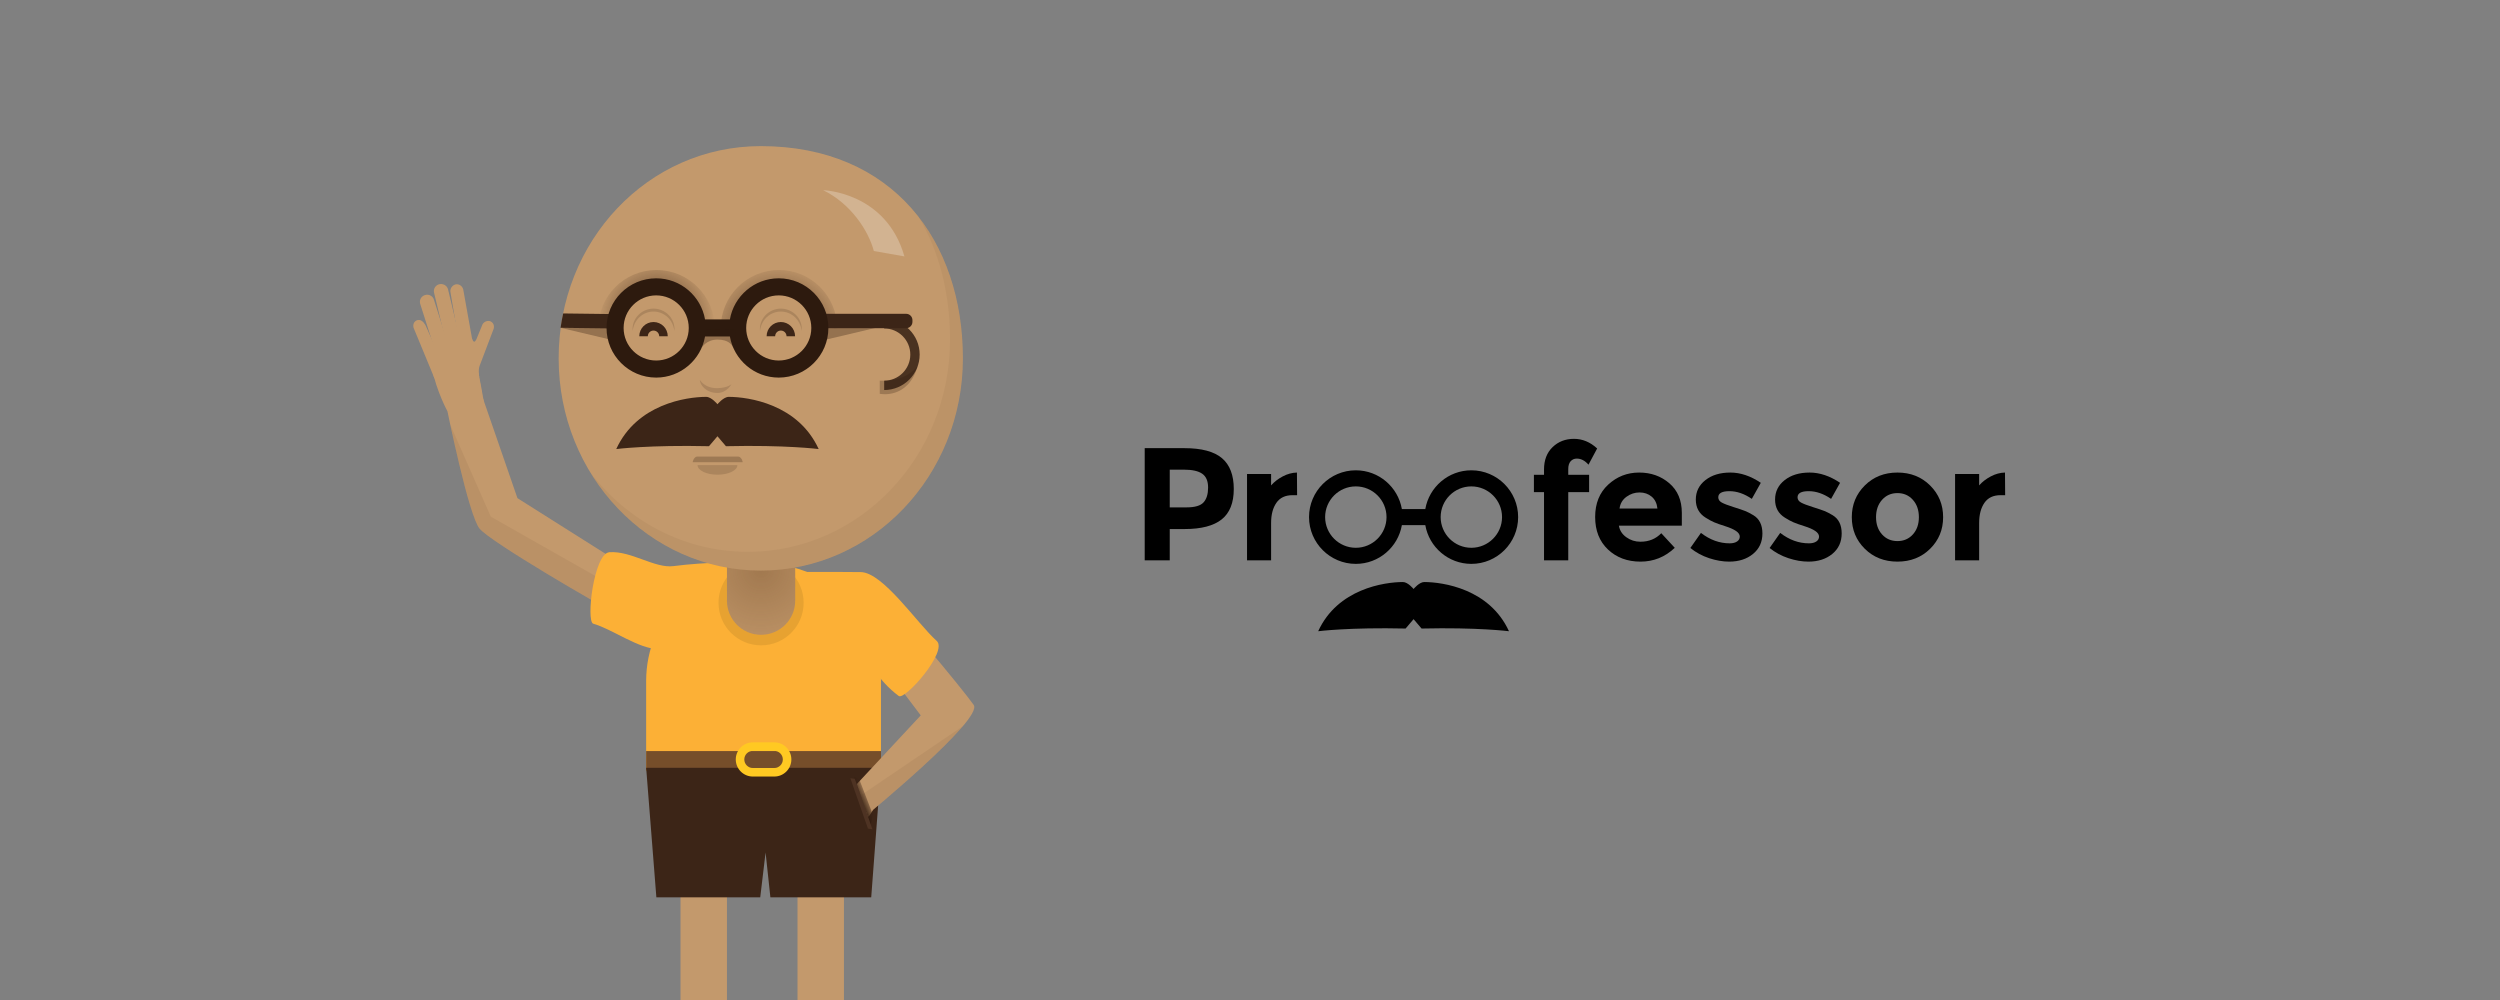 <?xml version="1.0" encoding="utf-8"?>
<!-- Generator: Adobe Illustrator 16.0.0, SVG Export Plug-In . SVG Version: 6.00 Build 0)  -->
<!DOCTYPE svg PUBLIC "-//W3C//DTD SVG 1.1//EN" "http://www.w3.org/Graphics/SVG/1.1/DTD/svg11.dtd">
<svg version="1.1" id="Layer_1" xmlns="http://www.w3.org/2000/svg" xmlns:xlink="http://www.w3.org/1999/xlink" x="0px" y="0px"
	 width="2500px" height="1000px" viewBox="0 0 2500 1000" enable-background="new 0 0 2500 1000" xml:space="preserve">
<rect x="0" y="0" width="2500" height="1000" fill="#808080" stroke="none"/>
<path fill="#C3996C" d="M621.964,564.174l-104.527-66.018l-34.974-101.204l-35.013,14.315c0,0,21.045,103.946,32.109,117.372
	c11.062,13.426,119.132,76.225,136.479,84.964"/>
<path opacity="0.07" fill="#3C2517" enable-background="new    " d="M490.786,516.655l0.162,0.369L490.786,516.655l-0.476-0.27
	L490.786,516.655l-40.523-91.956c6.103,28.551,20.706,93.518,29.295,103.939c11.062,13.426,119.132,76.225,136.479,84.964
	l2.906-24.237L490.786,516.655L490.786,516.655z"/>
<path fill="#FCB036" d="M880.977,770.651c0,0-52.565-2.814-117.416-2.814c-64.845,0-117.413,2.814-117.413,2.814v-89.577
	c0-64.848,52.567-117.416,117.413-117.416c64.848,0,117.416,52.568,117.416,117.416V770.651z"/>
<path fill="#764E2A" d="M646.152,770.651c0,0,52.567-2.814,117.413-2.814c64.848,0,117.416,2.814,117.416,2.814V751.09H646.152
	V770.651z"/>
<path fill="#C3996C" d="M680.517,1000V838.007c0-12.821,10.393-23.215,23.215-23.215c12.824,0,23.217,10.394,23.217,23.215v161.988
	L680.517,1000z"/>
<path fill="#C3996C" d="M797.511,1000V838.007c0-12.821,10.393-23.215,23.215-23.215c12.824,0,23.217,10.394,23.217,23.215v161.988
	L797.511,1000z"/>
<polygon fill="#3C2517" points="871.225,897.316 770.377,897.316 765.577,852.497 760.243,897.316 656.362,897.316 646.152,767.809 
	880.977,767.809 "/>
<path fill="#C3996C" d="M861.957,637.6l58.793,77.788l-63.954,68.702l10.321,30.704c0,0,116.487-95.583,106.575-109.878
	c-9.917-14.295-85.164-105.938-101.726-116.085"/>
<path fill="#FCB036" d="M738.114,562.556c0,0-30.278-0.891-64.786,3.569c-18.558,2.397-42.171-15.446-63.911-13.908
	c-15.621,1.103-23.557,69.326-16.186,71.465c19.573,5.666,45.623,25.42,65.45,25.42"/>
<path fill="#FCB036" d="M785.25,572.023c0,0,40.669-0.323,75.466,0.068c22.383,0.254,56.772,51.734,75.958,68.789
	c11.703,10.401-31.8,59.698-37.942,55.104c-21.958-16.418-28.266-34.565-38.78-44.559"/>
<circle fill="#E7A231" cx="761.076" cy="602.787" r="42.562"/>
<path fill="#C3996C" d="M795.203,600.676c0,18.843-15.281,34.121-34.128,34.121c-18.847,0-34.126-15.278-34.126-34.121v-79.725
	c0-18.847,15.279-34.126,34.126-34.126c18.847,0,34.128,15.279,34.128,34.126V600.676z"/>
<radialGradient id="SVGID_1_" cx="521.076" cy="1441.396" r="93.919" gradientTransform="matrix(1 0 0 -1 240 2011.457)" gradientUnits="userSpaceOnUse">
	<stop  offset="0" style="stop-color:#603A17;stop-opacity:0.46"/>
	<stop  offset="0.09" style="stop-color:#603A17;stop-opacity:0.419"/>
	<stop  offset="1" style="stop-color:#603A17;stop-opacity:0"/>
</radialGradient>
<path opacity="0.74" fill="url(#SVGID_1_)" enable-background="new    " d="M795.203,600.676c0,18.843-15.281,34.121-34.128,34.121
	c-18.847,0-34.126-15.278-34.126-34.121v-79.725c0-18.847,15.279-34.126,34.126-34.126c18.847,0,34.128,15.279,34.128,34.126
	V600.676z"/>
<path fill="#C3996C" d="M962.901,358.36c0,117.217-90.494,212.24-202.125,212.24c-111.632,0-202.127-95.024-202.127-212.24
	c0-117.216,88.942-212.24,202.127-212.24C893.133,146.12,962.901,241.145,962.901,358.36z"/>
<polygon opacity="0.31" fill="#2D1A0E" enable-background="new    " points="560.556,327.799 610.337,327.955 610.337,339.594 "/>
<radialGradient id="SVGID_2_" cx="416.485" cy="1691.909" r="58.831" gradientTransform="matrix(1 0 0 -1 240 2011.457)" gradientUnits="userSpaceOnUse">
	<stop  offset="0" style="stop-color:#3C2517;stop-opacity:0.95"/>
	<stop  offset="0.141" style="stop-color:#3C2517;stop-opacity:0.816"/>
	<stop  offset="1" style="stop-color:#3C2517;stop-opacity:0"/>
</radialGradient>
<path fill="url(#SVGID_2_)" d="M714.672,328.187c-23.503,2.257-26.052-39.798-58.187-39.798c-32.136,0-38.542,40.077-58.187,39.798
	c0-32.136,26.051-58.187,58.187-58.187C688.621,270,714.672,296.051,714.672,328.187z"/>
<radialGradient id="SVGID_3_" cx="537.332" cy="1677.559" r="70.339" gradientTransform="matrix(1 0 0 -1 240 2011.457)" gradientUnits="userSpaceOnUse">
	<stop  offset="0" style="stop-color:#3C2517;stop-opacity:0.95"/>
	<stop  offset="0.141" style="stop-color:#3C2517;stop-opacity:0.816"/>
	<stop  offset="1" style="stop-color:#3C2517;stop-opacity:0"/>
</radialGradient>
<path fill="url(#SVGID_3_)" d="M837.129,328.187c-23.503,2.257-26.051-39.798-58.187-39.798c-32.136,0-38.543,40.077-58.188,39.798
	c0-32.136,26.051-58.187,58.188-58.187C811.078,270,837.129,296.051,837.129,328.187z"/>
<polygon opacity="0.31" fill="#2D1A0E" enable-background="new    " points="875.895,327.799 826.112,327.955 826.112,339.594 "/>
<path fill="#3C2517" d="M621.953,322.233l0.022-1.706c0.044-3.502-2.76-6.378-6.263-6.421l-52.572-0.665
	c-1.011,4.728-1.873,9.516-2.583,14.359l54.972,0.696C619.032,328.539,621.906,325.735,621.953,322.233z"/>
<path fill="#3C2517" d="M912.45,321.845c0,3.502-2.837,6.342-6.339,6.342h-88.299c-3.498,0-6.339-2.839-6.339-6.342v-1.707
	c0-3.501,2.835-6.341,6.339-6.341h88.299c3.502,0,6.339,2.84,6.339,6.341V321.845z"/>
<path fill="#2D1A0E" d="M778.75,278.315c-24.461,0-44.791,17.794-48.861,41.103h-24.858c-4.064-23.308-24.4-41.103-48.856-41.103
	c-27.37,0-49.638,22.268-49.638,49.64c0,27.373,22.268,49.64,49.638,49.64c24.457,0,44.792-17.792,48.856-41.102h24.858
	c4.067,23.31,24.4,41.102,48.861,41.102c27.37,0,49.636-22.267,49.636-49.64C828.387,300.583,806.123,278.315,778.75,278.315
	L778.75,278.315z M656.178,360.521c-17.957,0-32.563-14.608-32.563-32.566c0-17.957,14.607-32.566,32.563-32.566
	c17.958,0,32.571,14.609,32.571,32.566C688.749,345.913,674.136,360.521,656.178,360.521z M778.75,360.521
	c-17.957,0-32.568-14.608-32.568-32.566c0-17.957,14.611-32.566,32.568-32.566c17.955,0,32.562,14.609,32.562,32.566
	C811.312,345.913,796.707,360.521,778.75,360.521z"/>
<path fill="#3C2517" d="M728.792,396.856c-5.301-0.021-11.326,7.38-11.326,7.38s-6.029-7.399-11.334-7.38
	c-19.722,0.077-69.238,7.143-89.883,52.199c0,0,33.431-4.239,92.735-2.844l8.481-9.961l8.482,9.961
	c59.302-1.396,92.73,2.844,92.73,2.844C798.035,403.999,748.519,396.933,728.792,396.856L728.792,396.856z"/>
<path opacity="0.89" fill="#3C2517" enable-background="new    " d="M884.175,390.04v-9.359c14.406,0,26.13-11.72,26.13-26.125
	c0-14.407-11.721-26.126-26.13-26.126v-9.36c19.573,0,35.488,15.92,35.488,35.484C919.663,374.122,903.743,390.04,884.175,390.04
	L884.175,390.04z"/>
<path opacity="0.16" fill="#2D1A0E" enable-background="new    " d="M737.385,465.137c0,5.286-8.922,9.569-19.918,9.569
	c-11.004,0-19.923-4.286-19.923-9.569"/>
<path fill="#3C2517" d="M653.517,322.018c7.846,0,14.229,6.384,14.229,14.229h-8.538c0-3.137-2.553-5.692-5.691-5.692
	c-3.137,0-5.691,2.556-5.691,5.692h-8.539C639.287,328.401,645.672,322.018,653.517,322.018z"/>
<path fill="#3C2517" d="M780.849,322.018c7.845,0,14.229,6.384,14.229,14.229h-8.538c0-3.137-2.554-5.692-5.691-5.692
	c-3.14,0-5.694,2.556-5.694,5.692h-8.535C766.621,328.401,773.004,322.018,780.849,322.018L780.849,322.018z"/>
<path fill="#FFC922" d="M774.263,776.55h-21.392c-9.434,0-17.107-7.671-17.107-17.102c0-9.432,7.677-17.104,17.107-17.104h21.392
	c9.431,0,17.104,7.673,17.104,17.104S783.693,776.55,774.263,776.55z M752.871,750.879c-4.726,0-8.57,3.845-8.57,8.567
	c0,4.726,3.849,8.565,8.57,8.565h21.392c4.722,0,8.566-3.845,8.566-8.565c0-4.729-3.844-8.567-8.566-8.567H752.871z"/>
<path fill="#C3996C" d="M447.45,411.267c0,0-10.917-19.837-15.555-43.179c-4.637-23.344,38.21-40.61,42.21-17.748
	c3.996,22.863,5.114,24.303,9.444,49.93c3.689,21.845-26.501,13.542-26.501,13.542L447.45,411.267z"/>
<path fill="#C3996C" d="M481.992,394.132c0.899,3.405-1.133,6.895-4.54,7.794c-3.405,0.898-8.109-0.129-9.006-3.534l-17.918-105.807
	c-0.899-3.406,1.483-7.245,4.888-8.143c3.406-0.899,6.896,1.483,7.794,4.888L481.992,394.132z"/>
<path fill="#C3996C" d="M465.046,360.496c0.955,3.775-1.332,7.609-5.106,8.564l-0.256,0.064c-3.774,0.956-7.61-1.33-8.564-5.106
	l-17.032-71.203c-0.956-3.776,1.33-7.61,5.105-8.565c3.776-0.954,7.865,1.268,8.82,5.041L465.046,360.496z"/>
<path fill="#C3996C" d="M455.385,367.118c0.956,3.775-1.33,7.61-5.106,8.567l-0.255,0.064c-3.774,0.955-7.608-1.333-8.564-5.107
	l-21.364-67.08c-0.957-3.776,1.331-7.61,5.105-8.566l0.256-0.064c3.774-0.956,7.608,1.332,8.564,5.106L455.385,367.118z"/>
<path fill="#C3996C" d="M446.601,372.286c0.909,3.589-1.266,7.236-4.855,8.143l-0.243,0.062c-3.589,0.906-7.235-1.268-8.143-4.857
	l-19.782-47.836c-0.906-3.589,0.417-6.201,3.414-7.586l0.244-0.062c3.589-0.907,6.1,1.493,8.143,4.856L446.601,372.286z"/>
<path fill="#C3996C" d="M460.371,378.318c-0.909,3.589,1.265,7.236,4.855,8.143l0.243,0.062c3.589,0.907,7.235-1.268,8.144-4.857
	l20.044-52.876c0.906-3.588-0.418-6.2-3.414-7.586L490,321.142c-3.589-0.907-7.234,1.267-8.144,4.857L460.371,378.318
	L460.371,378.318z"/>
<path fill="#C3996C" d="M872.956,809.944c0,0-3.062,5.55-5.152,7.454l-1.858-5.494L872.956,809.944z"/>
<path opacity="0.07" fill="#3C2517" enable-background="new    " d="M860.623,795.473l5.51,16.379l-0.183,0.053l1.858,5.494
	c2.088-1.904,5.152-7.454,5.152-7.454c17.093-14.284,67.25-56.908,89.946-83.794L860.623,795.473z"/>
<linearGradient id="SVGID_4_" gradientUnits="userSpaceOnUse" x1="621.036" y1="1209.783" x2="631.804" y2="1214.474" gradientTransform="matrix(1 0 0 -1 240 2011.457)">
	<stop  offset="0" style="stop-color:#311C10"/>
	<stop  offset="0.166" style="stop-color:#341F12;stop-opacity:0.834"/>
	<stop  offset="0.537" style="stop-color:#3A2316;stop-opacity:0.463"/>
	<stop  offset="1" style="stop-color:#3C2517;stop-opacity:0"/>
</linearGradient>
<polygon opacity="0.89" fill="url(#SVGID_4_)" enable-background="new    " points="853.984,776.55 870.61,825.698 872.956,814.794 
	859.199,779.026 "/>
<polygon fill="#4E3323" points="854.775,778.823 872.425,829.323 867.949,828.579 850.36,778.27 "/>
<path opacity="0.25" fill="#2D1A0E" enable-background="new    " d="M742.023,459.829c-0.484-1.211-2.051-3.216-3.586-3.216H696.95
	c-1.537,0-3.102,2.006-3.586,3.216c-0.484,1.212-0.697,2.375-0.697,2.375c1.089,0,1.942-0.025,3.479-0.025h43.096
	c1.536,0,2.389,0.025,3.479,0.025C742.721,462.202,742.506,461.041,742.023,459.829z"/>
<path opacity="0.05" fill="#2D1A0E" enable-background="new    " d="M918.671,216.976c20.767,34.627,31.366,76.937,31.366,122.616
	c0,117.216-90.494,212.241-202.126,212.241c-63.692,0-120.494-30.945-157.542-79.287c35.909,58.964,98.81,98.054,170.407,98.054
	c111.631,0,202.125-95.024,202.125-212.24C962.901,304.052,947.914,254.514,918.671,216.976z"/>
<path opacity="0.16" fill="#2D1A0E" enable-background="new    " d="M632.684,330.924c-0.653-5.472,1.338-11.345,5.287-15.547
	c1.942-2.134,4.379-3.81,7.035-4.996c2.673-1.164,5.596-1.746,8.51-1.774c2.909,0.025,5.842,0.612,8.511,1.77
	c2.656,1.187,5.099,2.863,7.037,4.996c3.949,4.204,5.942,10.08,5.284,15.551c-0.605-5.458-3.111-10.421-6.922-13.913
	c-3.799-3.488-8.831-5.478-13.91-5.436c-5.081-0.046-10.113,1.946-13.914,5.433C635.791,320.501,633.286,325.466,632.684,330.924z"
	/>
<path opacity="0.16" fill="#2D1A0E" enable-background="new    " d="M760.017,330.924c-0.653-5.472,1.339-11.345,5.288-15.547
	c1.939-2.134,4.377-3.81,7.033-4.996c2.673-1.164,5.598-1.746,8.509-1.774c2.907,0.025,5.843,0.612,8.509,1.77
	c2.654,1.187,5.099,2.863,7.037,4.996c3.949,4.204,5.942,10.08,5.286,15.551c-0.605-5.458-3.113-10.421-6.922-13.913
	c-3.801-3.488-8.829-5.478-13.91-5.436c-5.083-0.046-10.112,1.946-13.916,5.433C763.123,320.501,760.62,325.466,760.017,330.924
	L760.017,330.924z"/>
<path opacity="0.25" fill="#2D1A0E" enable-background="new    " d="M884.175,380.681h-4.428v13.106c0,0,28.202,6.234,38.094-28.009
	C917.836,365.778,908.066,380.418,884.175,380.681z"/>
<path opacity="0.32" fill="#2D1A0E" enable-background="new    " d="M701.728,347.572c0,0,4.672-7.978,15.738-7.978
	c11.064,0,14.39,5.108,15.739,7.978c1.348,2.868,2.747-18.117,2.747-18.117l-36.117-0.494L701.728,347.572z"/>
<path opacity="0.15" fill="#2D1A0E" enable-background="new    " d="M699.829,379.799c0,0,4.533,8.556,17.635,8.336
	c10.321-0.172,14.032-4.069,14.032-4.069s-4.547,8.906-14.032,8.906C706.262,392.973,699.778,384.994,699.829,379.799z"/>
<path opacity="0.25" fill="#FFFFFF" enable-background="new    " d="M823.152,190.177c0,0,62.959,1.732,81.27,66.238l-30.586-5.394
	C868.609,230.996,851.004,203.722,823.152,190.177L823.152,190.177z"/>
<path fill="#C3996C" d="M471.998,338.37c0,0,1.681,6.927,4.565,0.716l-1.708,13.012l-11.503-3.833L471.998,338.37z"/>
<path fill="#C3996C" d="M479.357,366.518c0,0-1.347,4.144-0.041,10.758l-14.053-4.817L479.357,366.518z"/>
<g>
	<path d="M1471.346,470.303c-23.049,0-42.213,16.771-46.043,38.741h-23.432c-3.833-21.97-22.999-38.741-46.045-38.741
		c-25.797,0-46.788,20.987-46.788,46.787c0,25.801,20.991,46.788,46.788,46.788c23.046,0,42.212-16.771,46.045-38.741h23.432
		c3.83,21.97,22.994,38.741,46.043,38.741c25.797,0,46.79-20.987,46.79-46.788C1518.136,491.29,1497.143,470.303,1471.346,470.303z
		 M1355.826,547.785c-16.926,0-30.695-13.769-30.695-30.695c0-16.923,13.77-30.694,30.695-30.694
		c16.924,0,30.694,13.771,30.694,30.694C1386.521,534.017,1372.75,547.785,1355.826,547.785z M1471.346,547.785
		c-16.927,0-30.692-13.769-30.692-30.695c0-16.923,13.766-30.694,30.692-30.694c16.926,0,30.697,13.771,30.697,30.694
		C1502.043,534.017,1488.271,547.785,1471.346,547.785z"/>
	<path d="M1424.266,582.029c-5-0.018-10.679,6.956-10.679,6.956s-5.681-6.974-10.681-6.956
		c-18.587,0.073-65.261,6.734-84.717,49.197c0,0,31.508-3.994,87.404-2.682l7.993-9.389l7.991,9.389
		c55.896-1.312,87.403,2.682,87.403,2.682C1489.525,588.764,1442.852,582.103,1424.266,582.029z"/>
	<path d="M1221.989,458.186c-7.865-6.687-20.412-10.031-37.639-10.031h-39.642v112.189h25.037v-31.298h14.926
		c16.584,0,28.915-3.21,36.996-9.631c8.076-6.418,12.117-16.556,12.117-30.414C1233.784,475.145,1229.851,464.873,1221.989,458.186z
		 M1203.609,502.322c-2.997,3.371-8.666,5.055-17.011,5.055h-16.854v-37.715h14.283c8.239,0,14.31,1.362,18.219,4.091
		c3.903,2.73,5.856,7.33,5.856,13.804C1208.104,494.033,1206.604,498.953,1203.609,502.322z"/>
	<path d="M1282.738,476.402c-4.655,2.461-8.535,5.458-11.637,8.987v-11.395h-24.076v86.349h24.076v-37.396
		c0-8.346,1.766-15.059,5.298-20.143c3.528-5.082,8.88-7.623,16.049-7.623h4.655l-0.161-22.631
		C1292.127,472.659,1287.393,473.943,1282.738,476.402z"/>
	<path d="M1568.257,469.02c0-3.424,0.804-6.018,2.409-7.784c1.603-1.766,3.635-2.648,6.097-2.648c4.28,0,8.187,2.034,11.719,6.099
		l8.666-16.21c-6.956-6.421-14.687-9.631-23.192-9.631c-8.505,0-15.625,2.757-21.347,8.266c-5.725,5.512-8.588,12.977-8.588,22.392
		v5.295h-10.11v17.335h10.11v68.212h24.236v-68.212h20.865v-17.335h-20.865V469.02z"/>
	<path d="M1669.379,483.305c-8.292-7.169-18.376-10.754-30.253-10.754s-22.175,4.012-30.896,12.038
		c-8.723,8.022-13.079,18.832-13.079,32.42c0,13.59,4.278,24.423,12.839,32.501c8.559,8.079,19.395,12.117,32.502,12.117
		c13.104,0,24.528-4.6,34.265-13.804l-13.481-14.604c-5.456,5.672-12.412,8.505-20.865,8.505c-5.242,0-9.95-1.497-14.122-4.493
		c-4.173-2.994-6.638-6.846-7.383-11.556h62.916v-12.839C1681.82,500.316,1677.671,490.475,1669.379,483.305z M1619.545,508.503
		c0.643-4.921,2.941-8.827,6.903-11.716c3.955-2.892,8.318-4.336,13.078-4.336s8.801,1.392,12.119,4.175
		c3.315,2.784,5.24,6.739,5.777,11.877H1619.545z"/>
	<path d="M1753.42,515.242c-3.211-1.927-5.968-3.342-8.266-4.251c-2.302-0.909-6.179-2.222-11.638-3.933
		c-5.455-1.711-9.362-3.211-11.716-4.494s-3.532-3.05-3.532-5.298c0-4.064,3.72-6.1,11.155-6.1c7.438,0,14.899,2.57,22.391,7.705
		l8.988-16.05c-10.166-6.848-20.33-10.271-30.496-10.271s-18.455,2.515-24.876,7.544s-9.632,11.528-9.632,19.499
		c0,7.974,3.264,13.991,9.792,18.058c3.211,2.032,6.07,3.585,8.588,4.652c2.512,1.073,6.151,2.356,10.912,3.854
		c4.76,1.5,8.399,3.105,10.914,4.815c2.512,1.711,3.772,3.585,3.772,5.617s-0.909,3.666-2.729,4.895
		c-1.821,1.23-4.28,1.845-7.383,1.845c-10.166,0-19.742-3.474-28.729-10.433l-10.594,15.088c5.562,4.494,11.821,7.891,18.78,10.192
		c6.953,2.298,13.64,3.45,20.061,3.45c9.632,0,17.575-2.567,23.836-7.705c6.257-5.134,9.389-11.955,9.389-20.464
		C1762.408,524.953,1759.411,518.883,1753.42,515.242z"/>
	<path d="M1832.697,515.242c-3.21-1.927-5.967-3.342-8.266-4.251c-2.301-0.909-6.178-2.222-11.637-3.933
		c-5.456-1.711-9.362-3.211-11.716-4.494s-3.532-3.05-3.532-5.298c0-4.064,3.719-6.1,11.154-6.1c7.438,0,14.9,2.57,22.392,7.705
		l8.987-16.05c-10.166-6.848-20.329-10.271-30.496-10.271c-10.166,0-18.455,2.515-24.876,7.544s-9.631,11.528-9.631,19.499
		c0,7.974,3.263,13.991,9.792,18.058c3.21,2.032,6.069,3.585,8.587,4.652c2.512,1.073,6.152,2.356,10.912,3.854
		c4.76,1.5,8.4,3.105,10.915,4.815c2.512,1.711,3.771,3.585,3.771,5.617s-0.909,3.666-2.728,4.895
		c-1.822,1.23-4.281,1.845-7.383,1.845c-10.167,0-19.742-3.474-28.73-10.433l-10.593,15.088c5.562,4.494,11.821,7.891,18.78,10.192
		c6.952,2.298,13.64,3.45,20.061,3.45c9.631,0,17.575-2.567,23.835-7.705c6.257-5.134,9.389-11.955,9.389-20.464
		C1841.686,524.953,1838.688,518.883,1832.697,515.242z"/>
	<path d="M1897.461,472.551c-13.11,0-23.996,4.307-32.662,12.921s-13,19.178-13,31.697c0,12.521,4.334,23.058,13,31.619
		s19.552,12.839,32.662,12.839c13.105,0,23.994-4.277,32.66-12.839s13.002-19.099,13.002-31.619c0-12.52-4.336-23.083-13.002-31.697
		S1910.566,472.551,1897.461,472.551z M1912.867,534.423c-4.012,4.441-9.148,6.661-15.406,6.661c-6.26,0-11.396-2.22-15.408-6.661
		c-4.012-4.438-6.021-10.192-6.021-17.254c0-7.061,2.009-12.841,6.021-17.335s9.148-6.74,15.408-6.74
		c6.258,0,11.395,2.246,15.406,6.74c4.015,4.494,6.021,10.274,6.021,17.335C1918.888,524.23,1916.882,529.984,1912.867,534.423z"/>
	<path d="M2004.989,472.551c-4.815,0.108-9.549,1.393-14.204,3.852c-4.654,2.461-8.534,5.458-11.637,8.987v-11.395h-24.075v86.349
		h24.075v-37.396c0-8.346,1.766-15.059,5.298-20.143c3.529-5.082,8.88-7.623,16.049-7.623h4.655L2004.989,472.551z"/>
</g>
</svg>
